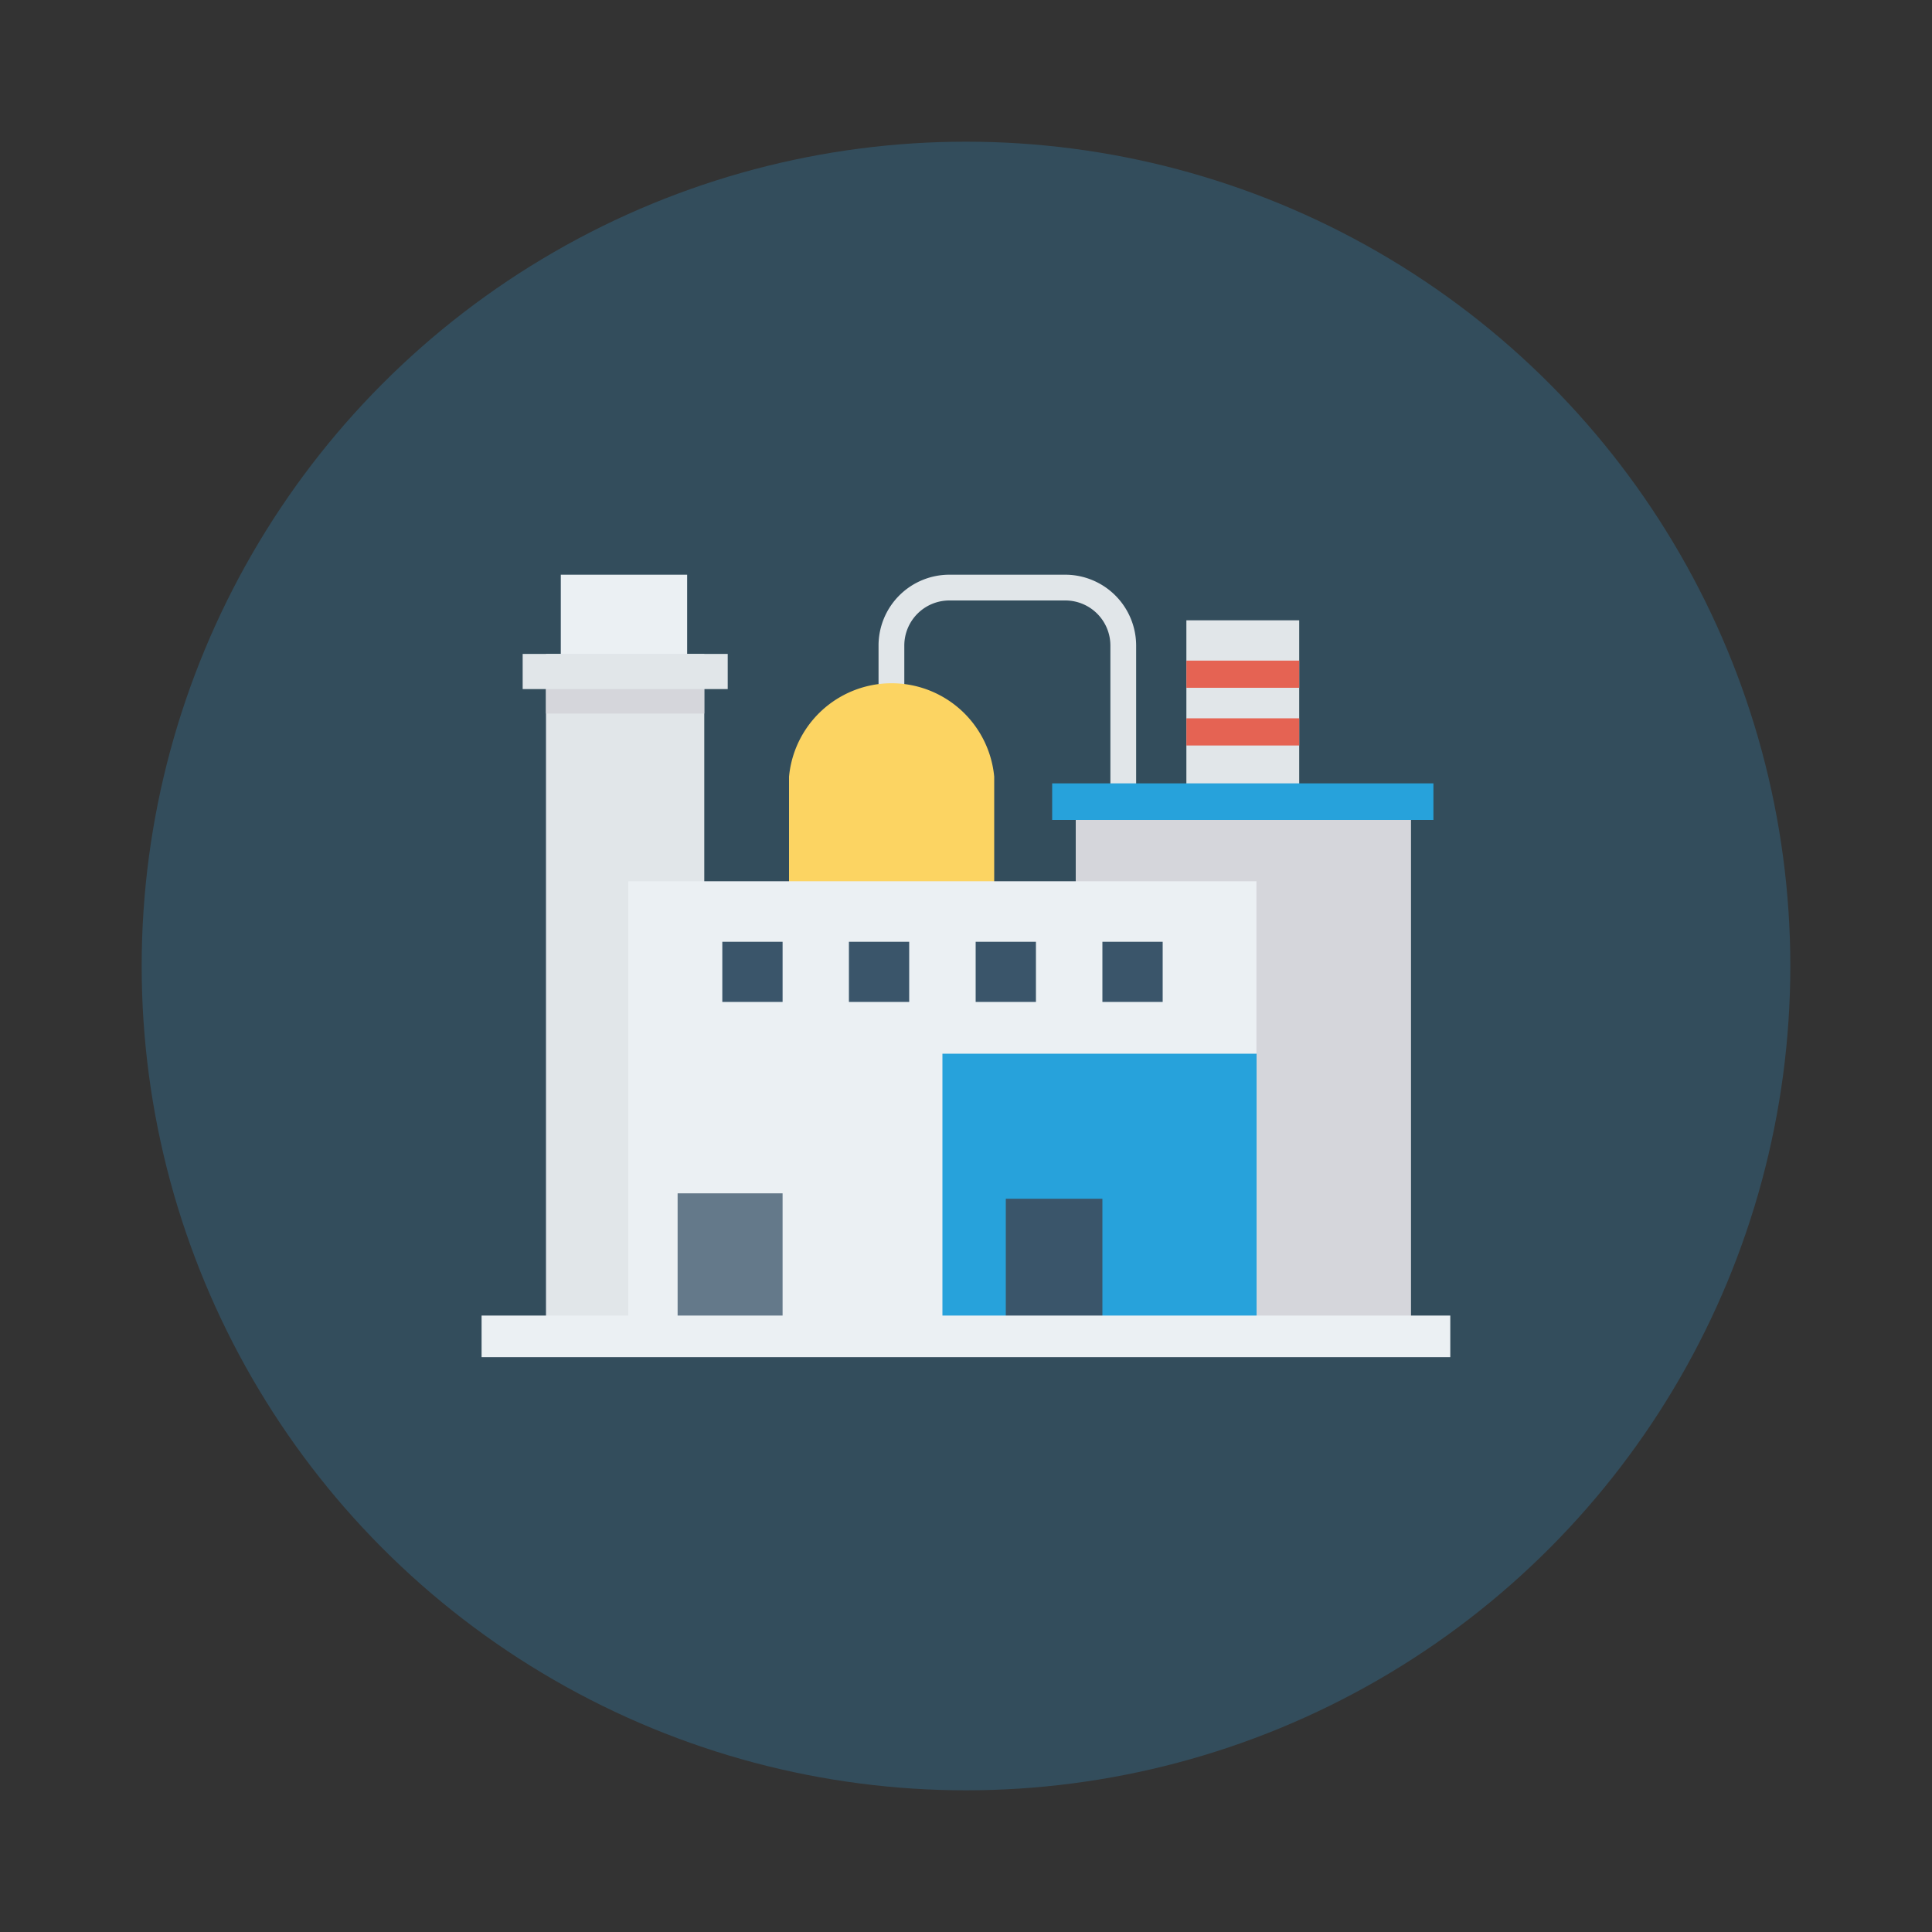 <svg id="Layer_1" height="512" viewBox="0 0 150 150" width="512" xmlns="http://www.w3.org/2000/svg" data-name="Layer 1"><rect x="0" y="0" width="150" height="150" fill="#333333" stroke="none"/><circle cx="75" cy="75" fill="#334d5c" r="64"/><path d="m43.54 44.62h9.81v7.52h-9.81z" fill="#ebf0f3"/><path d="m88.21 62.23h-2v-12.11a3.5 3.5 0 0 0 -3.5-3.5h-9a3.5 3.5 0 0 0 -3.5 3.5v8.8h-2v-8.8a5.5 5.5 0 0 1 5.5-5.5h9a5.51 5.51 0 0 1 5.5 5.5z" fill="#e1e6e9"/><path d="m92.11 48.16h8.76v13.11h-8.76z" fill="#e1e6e9"/><path d="m92.11 55.77h8.76v2.11h-8.76z" fill="#e56353"/><path d="m92.11 51.29h8.76v2.11h-8.76z" fill="#e56353"/><path d="m83.52 63.27h26.03v40.22h-26.03z" fill="#d5d6db"/><path d="m77.19 71.1h-15.93v-10.8a8 8 0 0 1 15.93 0z" fill="#fcd462"/><path d="m42.39 50.77h12.29v52.72h-12.29z" fill="#e1e6e9"/><path d="m42.39 52.34h12.29v3.06h-12.29z" fill="#d5d6db"/><path d="m48.78 68.42h48.77v35.08h-48.77z" fill="#ebf0f3"/><path d="m73.17 81.81h24.39v21.68h-24.39z" fill="#27a2db"/><g fill="#3a556a"><path d="m56.08 73.12h4.68v4.67h-4.68z"/><path d="m65.91 73.12h4.68v4.67h-4.68z"/><path d="m75.75 73.12h4.68v4.67h-4.68z"/><path d="m85.59 73.12h4.68v4.67h-4.68z"/><path d="m78.09 93.07h7.5v10.42h-7.5z"/></g><path d="m40.58 50.77h15.92v2.73h-15.92z" fill="#e1e6e9"/><path d="m81.69 60.82h29.6v2.84h-29.6z" fill="#27a2db"/><path d="m52.61 92.65h8.15v10.84h-8.15z" fill="#64798a"/><path d="m37.39 102.14h75.21v3.23h-75.21z" fill="#ebf0f3"/></svg>